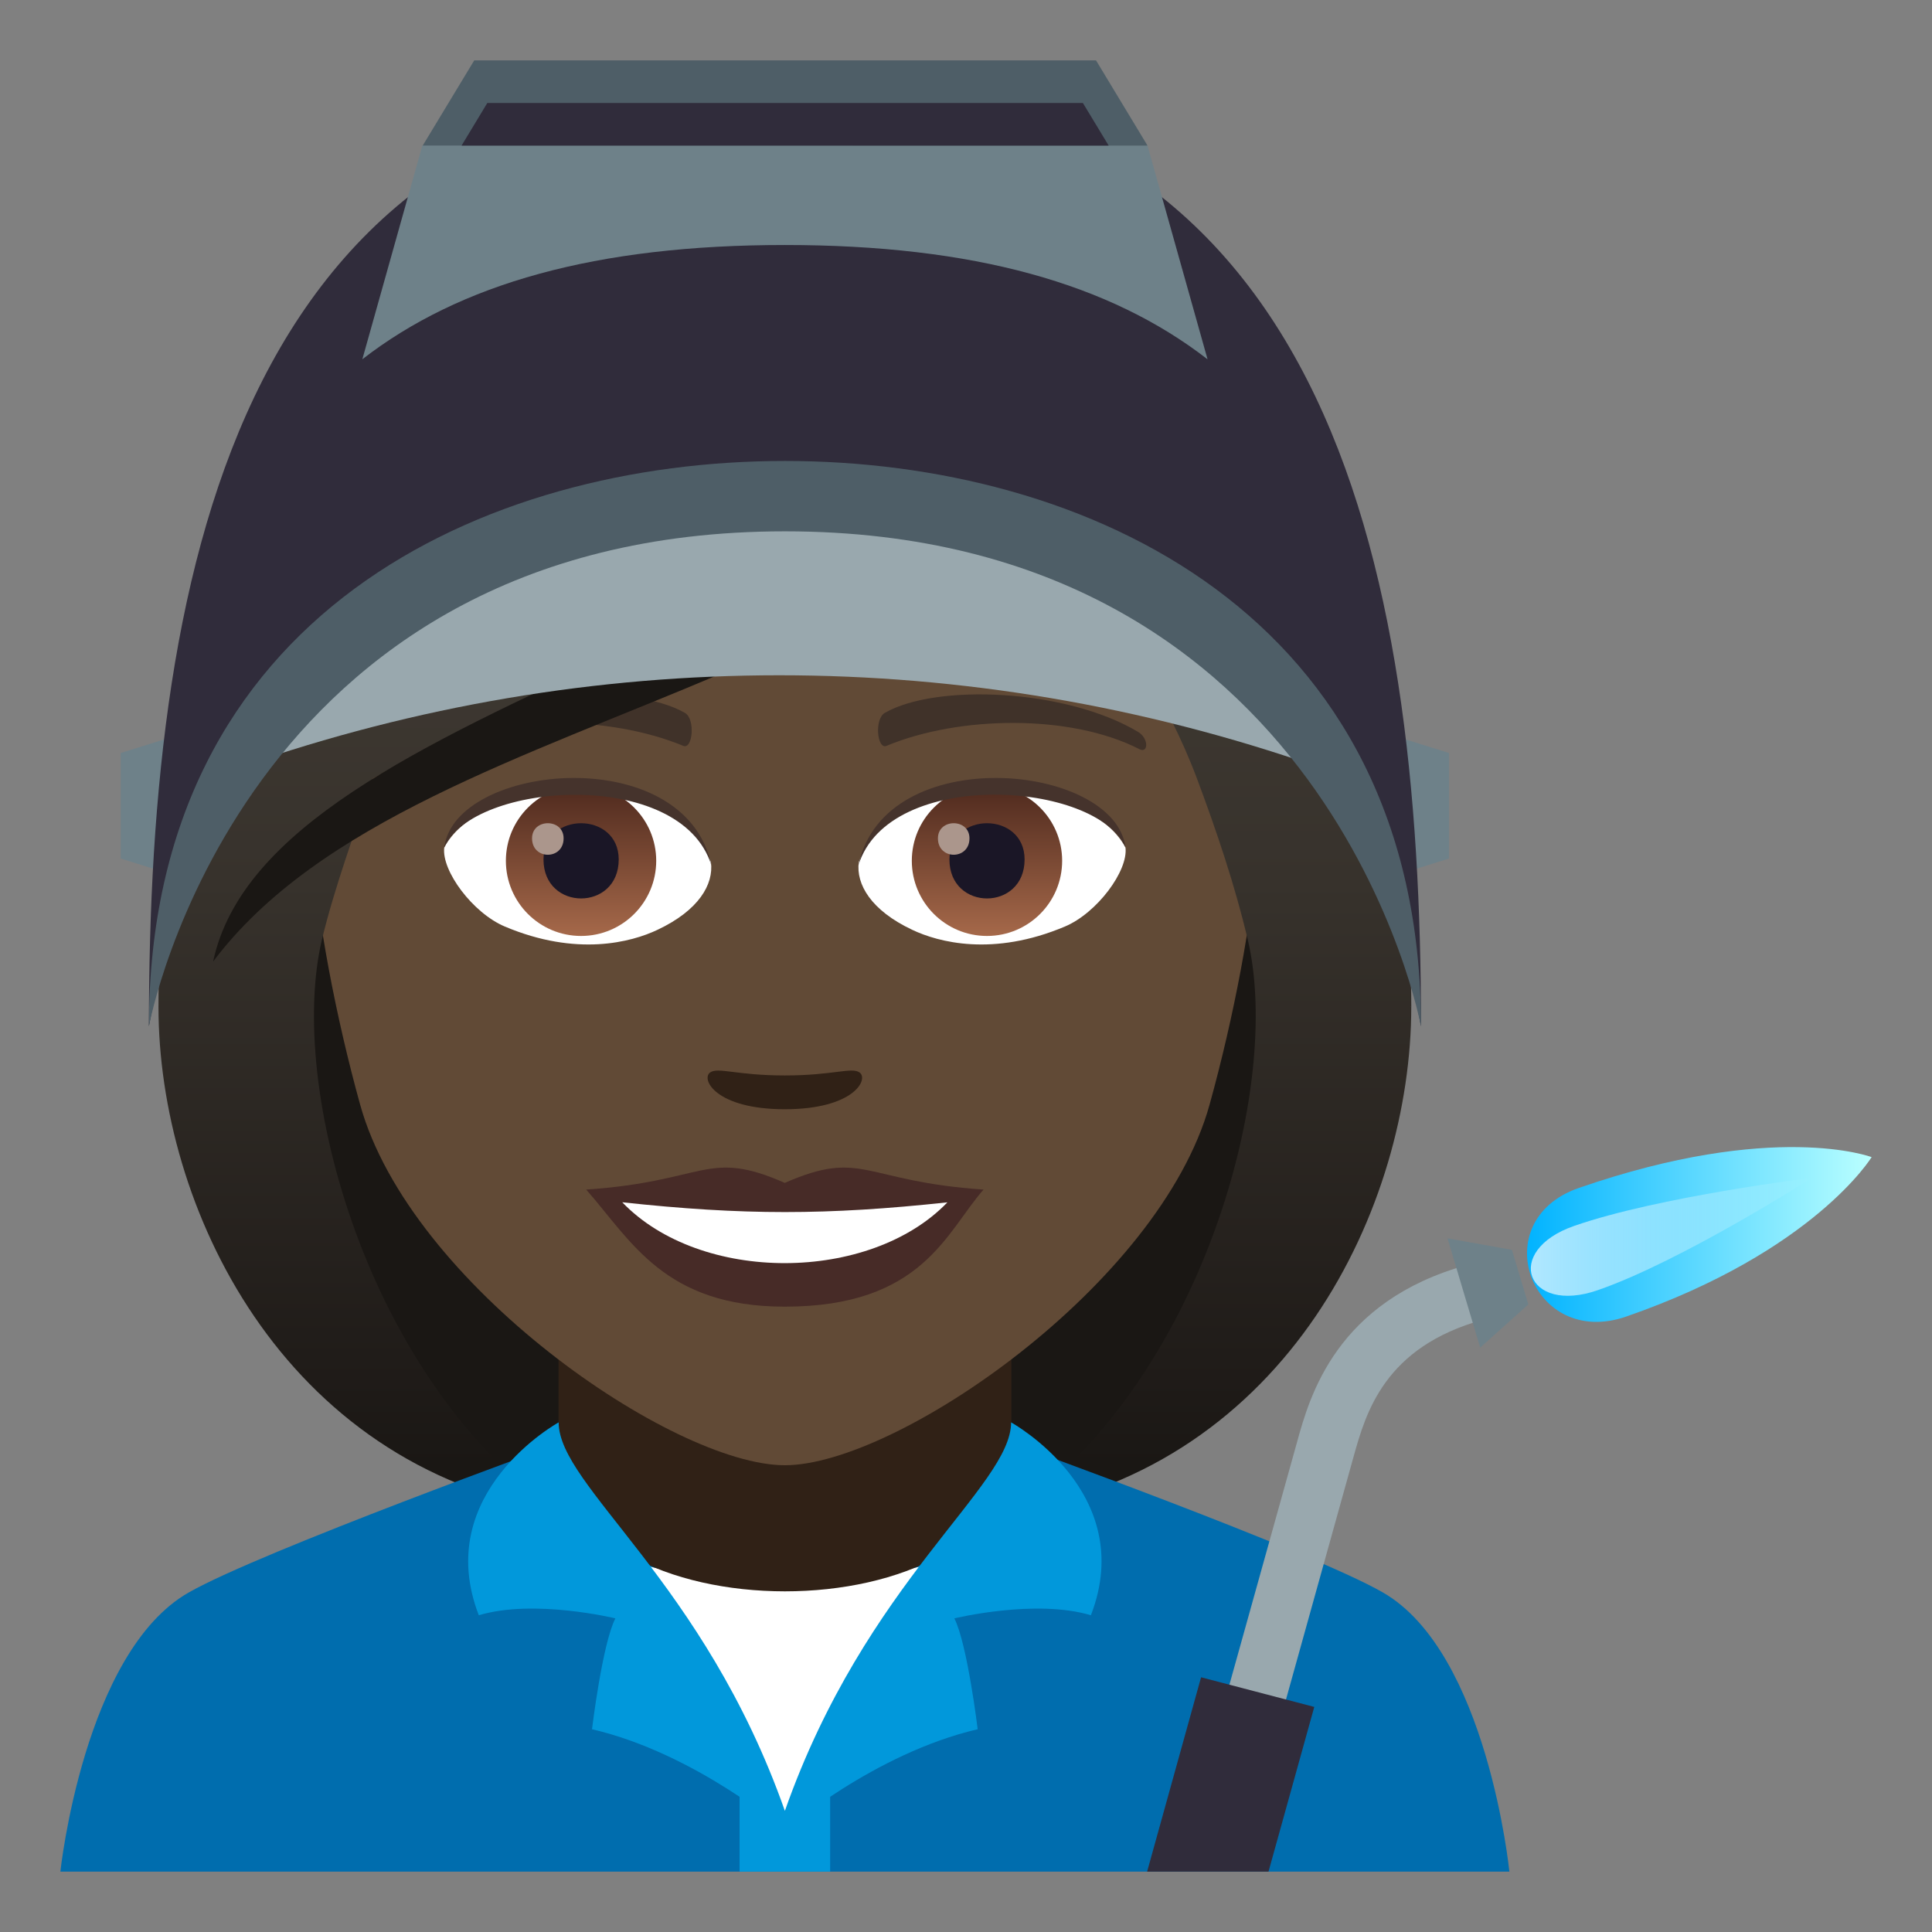 <?xml version="1.0" encoding="utf-8"?>
<!-- Generator: Adobe Illustrator 15.0.0, SVG Export Plug-In . SVG Version: 6.00 Build 0)  -->
<!DOCTYPE svg PUBLIC "-//W3C//DTD SVG 1.1//EN" "http://www.w3.org/Graphics/SVG/1.1/DTD/svg11.dtd">
<svg version="1.1" id="Layer_1" xmlns:x="http://ns.adobe.com/Extensibility/1.0/" xmlns:i="http://ns.adobe.com/AdobeIllustrator/10.0/" xmlns:graph="http://ns.adobe.com/Graphs/1.0/"
	 xmlns="http://www.w3.org/2000/svg" xmlns:xlink="http://www.w3.org/1999/xlink" xmlns:a="http://ns.adobe.com/AdobeSVGViewerExtensions/3.0/"
	 x="0px" y="0px" width="64px" height="64px" viewBox="0 0 64 64" enable-background="new 0 0 64 64" xml:space="preserve">
<rect x="0" y="0" width="64" height="64" fill="#808080" stroke="none"/>
<path fill="#1A1714" d="M33.582,50.056c15.168-6.066,11.65-20.477,11.65-20.477H6.766c0,0-3.516,14.41,11.648,20.477
	c0,0,3.035,0.758,7.584,0.758C30.549,50.813,33.582,50.056,33.582,50.056z"/>
<linearGradient id="SVGID_1_" gradientUnits="userSpaceOnUse" x1="40.166" y1="50.812" x2="40.166" y2="5.428">
	<stop  offset="0.05" style="stop-color:#1A1714"/>
	<stop  offset="0.112" style="stop-color:#1F1B18"/>
	<stop  offset="0.476" style="stop-color:#37322C"/>
	<stop  offset="0.7" style="stop-color:#403A33"/>
	<a:midPointStop  offset="0.05" style="stop-color:#1A1714"/>
	<a:midPointStop  offset="0.4" style="stop-color:#1A1714"/>
	<a:midPointStop  offset="0.7" style="stop-color:#403A33"/>
</linearGradient>
<path fill="url(#SVGID_1_)" d="M41.332,31.118c1.172,4.932-1.553,14.6-7.75,18.938c9.102-1.518,13.168-10.111,13.168-16.705
	L41.332,31.118z"/>
<linearGradient id="SVGID_2_" gradientUnits="userSpaceOnUse" x1="1768.98" y1="50.812" x2="1768.98" y2="5.428" gradientTransform="matrix(-1 0 0 1 1780.814 0)">
	<stop  offset="0.05" style="stop-color:#1A1714"/>
	<stop  offset="0.112" style="stop-color:#1F1B18"/>
	<stop  offset="0.476" style="stop-color:#37322C"/>
	<stop  offset="0.7" style="stop-color:#403A33"/>
	<a:midPointStop  offset="0.05" style="stop-color:#1A1714"/>
	<a:midPointStop  offset="0.4" style="stop-color:#1A1714"/>
	<a:midPointStop  offset="0.7" style="stop-color:#403A33"/>
</linearGradient>
<path fill="url(#SVGID_2_)" d="M10.666,31.118c-1.172,4.932,1.555,14.6,7.752,18.938C9.316,48.538,5.25,39.944,5.25,33.351
	L10.666,31.118z"/>
<path fill="#006DAE" d="M6.255,52.751c2.401-1.365,12.363-4.969,12.363-4.969h14.84c0,0,9.955,3.596,12.343,4.965
	C49.271,54.731,50,61.999,50,61.999H2C2,61.999,2.774,54.728,6.255,52.751z"/>
<rect x="24.5" y="54.483" fill="#0198DB" width="3" height="7.516"/>
<path fill="#FFFFFF" d="M32.239,51.433c-1.915,0.602-4.032,0.945-6.239,0.945c-2.205,0-4.326-0.344-6.239-0.945L26,60.257
	L32.239,51.433z"/>
<path fill="#302116" d="M18.502,47.946c0,6.359,15,6.359,15,0c0-2.164,0-7.035,0-7.035h-15
	C18.502,40.911,18.502,45.782,18.502,47.946z"/>
<path fill="#0198DB" d="M33.494,47.118c0,2.123-4.815,5.254-7.494,12.869c-2.681-7.615-7.494-10.746-7.494-12.869
	c0,0-4.22,2.318-2.645,6.389c1.842-0.551,4.524,0.104,4.524,0.104c-0.431,0.836-0.774,3.672-0.774,3.672
	c3.439,0.801,6.389,3.35,6.389,3.35s2.949-2.549,6.387-3.35c0,0-0.344-2.836-0.773-3.672c0,0,2.684-0.654,4.523-0.104
	C37.714,49.437,33.494,47.118,33.494,47.118z"/>
<path fill="#614A36" d="M26,7.591c-11.006,0-16.307,8.961-15.645,20.484c0.137,2.314,0.781,5.656,1.576,8.52
	C13.582,42.546,22.291,48.538,26,48.538c3.707,0,12.416-5.992,14.068-11.943c0.795-2.863,1.439-6.205,1.574-8.52
	C42.305,16.552,37.006,7.591,26,7.591z"/>
<path fill="#472B27" d="M25.998,39.185c-2.578-1.135-2.6-0.047-6.58,0.221c1.494,1.697,2.594,3.879,6.578,3.879
	c4.574,0,5.348-2.479,6.586-3.879C28.596,39.138,28.58,38.05,25.998,39.185z"/>
<path fill="#FFFFFF" d="M20.613,39.827c2.6,2.705,8.205,2.67,10.771,0.002C27.383,40.259,24.615,40.259,20.613,39.827z"/>
<path fill="#403229" d="M37.693,24.241c-2.391-1.426-6.68-1.6-8.377-0.629c-0.359,0.195-0.262,1.225,0.049,1.096
	c2.42-1.006,6.107-1.057,8.379,0.109C38.049,24.97,38.057,24.448,37.693,24.241z"/>
<path fill="#403229" d="M14.305,24.241c2.391-1.426,6.678-1.6,8.379-0.629c0.359,0.195,0.264,1.225-0.049,1.096
	c-2.422-1.006-6.105-1.059-8.381,0.109C13.949,24.97,13.943,24.448,14.305,24.241z"/>
<path fill="#302116" d="M28.473,35.526c-0.262-0.184-0.877,0.1-2.475,0.1c-1.596,0-2.211-0.283-2.473-0.1
	c-0.314,0.221,0.184,1.219,2.473,1.219S28.789,35.749,28.473,35.526z"/>
<path id="Path_2990_" fill="#FFFFFF" d="M23.551,28.563c0.094,0.729-0.4,1.592-1.77,2.238c-0.869,0.412-2.678,0.896-5.055-0.107
	c-1.064-0.447-2.104-1.846-2.01-2.619C16.004,25.646,22.346,25.29,23.551,28.563z"/>
<linearGradient id="Oval_1_" gradientUnits="userSpaceOnUse" x1="-425.493" y1="477.545" x2="-425.493" y2="478.304" gradientTransform="matrix(6.57 0 0 -6.57 2814.78 3168.528)">
	<stop  offset="0" style="stop-color:#A6694A"/>
	<stop  offset="1" style="stop-color:#4F2A1E"/>
	<a:midPointStop  offset="0" style="stop-color:#A6694A"/>
	<a:midPointStop  offset="0.5" style="stop-color:#A6694A"/>
	<a:midPointStop  offset="1" style="stop-color:#4F2A1E"/>
</linearGradient>
<circle id="Oval_458_" fill="url(#Oval_1_)" cx="19.248" cy="28.515" r="2.49"/>
<path id="Path_2989_" fill="#1A1626" d="M18.004,28.47c0,1.723,2.492,1.723,2.492,0C20.496,26.87,18.004,26.87,18.004,28.47z"/>
<path id="Path_2988_" fill="#AB968C" d="M17.625,27.771c0,0.725,1.045,0.725,1.045,0C18.67,27.103,17.625,27.103,17.625,27.771z"/>
<path id="Path_2987_" fill="#45332C" d="M23.563,28.659c-1.012-3.25-7.908-2.77-8.846-0.584
	C15.064,25.276,22.701,24.536,23.563,28.659z"/>
<path id="Path_2986_" fill="#FFFFFF" d="M28.447,28.563c-0.092,0.729,0.402,1.592,1.771,2.238c0.869,0.412,2.678,0.896,5.055-0.107
	c1.066-0.447,2.104-1.846,2.01-2.619C35.996,25.646,29.654,25.29,28.447,28.563z"/>
<linearGradient id="Oval_2_" gradientUnits="userSpaceOnUse" x1="-426.145" y1="477.545" x2="-426.145" y2="478.304" gradientTransform="matrix(6.57 0 0 -6.57 2832.511 3168.528)">
	<stop  offset="0" style="stop-color:#A6694A"/>
	<stop  offset="1" style="stop-color:#4F2A1E"/>
	<a:midPointStop  offset="0" style="stop-color:#A6694A"/>
	<a:midPointStop  offset="0.5" style="stop-color:#A6694A"/>
	<a:midPointStop  offset="1" style="stop-color:#4F2A1E"/>
</linearGradient>
<circle id="Oval_457_" fill="url(#Oval_2_)" cx="32.695" cy="28.515" r="2.49"/>
<path id="Path_2985_" fill="#1A1626" d="M31.451,28.47c0,1.723,2.49,1.723,2.49,0C33.941,26.87,31.451,26.87,31.451,28.47z"/>
<path id="Path_2984_" fill="#AB968C" d="M31.07,27.771c0,0.725,1.045,0.725,1.045,0C32.115,27.103,31.07,27.103,31.07,27.771z"/>
<path id="Path_2983_" fill="#45332C" d="M28.438,28.659c1.01-3.248,7.902-2.783,8.846-0.584
	C36.934,25.276,29.299,24.536,28.438,28.659z"/>
<linearGradient id="SVGID_3_" gradientUnits="userSpaceOnUse" x1="26" y1="50.81" x2="26" y2="5.427">
	<stop  offset="0.05" style="stop-color:#1A1714"/>
	<stop  offset="0.112" style="stop-color:#1F1B18"/>
	<stop  offset="0.476" style="stop-color:#37322C"/>
	<stop  offset="0.7" style="stop-color:#403A33"/>
	<a:midPointStop  offset="0.05" style="stop-color:#1A1714"/>
	<a:midPointStop  offset="0.4" style="stop-color:#1A1714"/>
	<a:midPointStop  offset="0.7" style="stop-color:#403A33"/>
</linearGradient>
<path fill="url(#SVGID_3_)" d="M38.385,9.198c1.258-1.793-9.387-5.582-19.438-3.023C8.908,8.474,5.25,23.515,5.25,33.351
	c0.898,0.713,4.396-1.064,5.416-2.232c0.416-1.723,1.072-3.494,1.684-5.328c7.539-4.365,16.07-5.393,21.992-10.617
	c-0.758,2.275,3.256,5.145,5.309,10.617c0.664,1.773,1.26,3.553,1.682,5.328c1.674,1.539,3.014,2.268,5.418,2.232
	C46.75,25.032,42.41,8.038,38.385,9.198z"/>
<path fill="#1A1714" d="M7.059,31.854c6.943-9.246,27.438-8.619,31.326-22.656C30.834,20.979,8.955,22.966,7.059,31.854z"/>
<path fill="#99A8AE" d="M43.637,25.397c-11.585-4.037-24.064-4.037-35.647,0c-0.485-1.6-0.968-3.197-1.451-4.797
	c12.525-4.367,26.021-4.367,38.55,0C44.604,22.2,44.12,23.798,43.637,25.397z"/>
<polygon fill="#6E8189" points="4,24.944 4,28.44 6.183,29.124 6.183,24.261 "/>
<polygon fill="#6E8189" points="48,24.944 48,28.44 45.817,29.124 45.817,24.261 "/>
<path fill="#302C3B" d="M47.072,33.999c0-15.33-3.023-31.318-21.07-31.318c-18.048,0-21.069,15.988-21.069,31.318
	c0,0,3.021-18.662,21.069-18.662C44.05,15.337,47.072,33.999,47.072,33.999z"/>
<path fill="#6E8189" d="M26,8.116c6.258,0,10.764,1.277,14.002,3.787l-1.989-7.08c-12.011-2.822-24.023,0-24.023,0l-1.987,7.078
	C15.236,9.394,19.744,8.116,26,8.116z"/>
<polygon fill="#4E5E67" points="38.013,4.823 36.308,2.001 15.709,2.001 14.004,4.821 "/>
<polygon fill="#302C3B" points="36.726,4.823 35.872,3.411 16.143,3.411 15.29,4.823 "/>
<path fill="#4E5E67" d="M47.072,33.999c0-13.688-11.139-18.729-21.07-18.729c-9.93,0-21.069,5.041-21.069,18.729
	c0,0,3.021-16.398,21.069-16.398C44.05,17.601,47.072,33.999,47.072,33.999z"/>
<path fill="#99A8AE" d="M42.307,57.351l-1.875-0.49l2.535-9.092c0.418-1.516,1.299-4.672,5.639-5.867l0.533,1.813
	c-3.287,0.902-3.895,3.094-4.301,4.543L42.307,57.351z"/>
<linearGradient id="SVGID_4_" gradientUnits="userSpaceOnUse" x1="50.585" y1="40.895" x2="62" y2="40.895">
	<stop  offset="0" style="stop-color:#01B3FF"/>
	<stop  offset="1" style="stop-color:#BAFFFF"/>
	<a:midPointStop  offset="0" style="stop-color:#01B3FF"/>
	<a:midPointStop  offset="0.5" style="stop-color:#01B3FF"/>
	<a:midPointStop  offset="1" style="stop-color:#BAFFFF"/>
</linearGradient>
<path fill="url(#SVGID_4_)" d="M62,38.331c0,0-3.223-1.223-9.705,1.023c-3.141,1.096-1.564,5.348,1.578,4.258
	C60.104,41.448,62,38.331,62,38.331z"/>
<linearGradient id="SVGID_5_" gradientUnits="userSpaceOnUse" x1="50.711" y1="40.971" x2="60.031" y2="40.971">
	<stop  offset="0" style="stop-color:#FFFFFF;stop-opacity:0.69"/>
	<stop  offset="1" style="stop-color:#FFFFFF;stop-opacity:0"/>
	<a:midPointStop  offset="0" style="stop-color:#FFFFFF;stop-opacity:0.69"/>
	<a:midPointStop  offset="0.5" style="stop-color:#FFFFFF;stop-opacity:0.69"/>
	<a:midPointStop  offset="1" style="stop-color:#FFFFFF;stop-opacity:0"/>
</linearGradient>
<path fill="url(#SVGID_5_)" d="M52.939,42.735c-2.381,0.836-3.172-1.303-0.787-2.127c2.783-0.969,7.879-1.594,7.879-1.594
	S55.725,41.767,52.939,42.735"/>
<polygon fill="#6E8189" points="49.033,44.642 47.951,41.022 50.084,41.403 50.629,43.21 "/>
<polygon fill="#302C3B" points="42.021,61.999 43.537,56.544 39.787,55.562 38,61.999 "/>
</svg>
